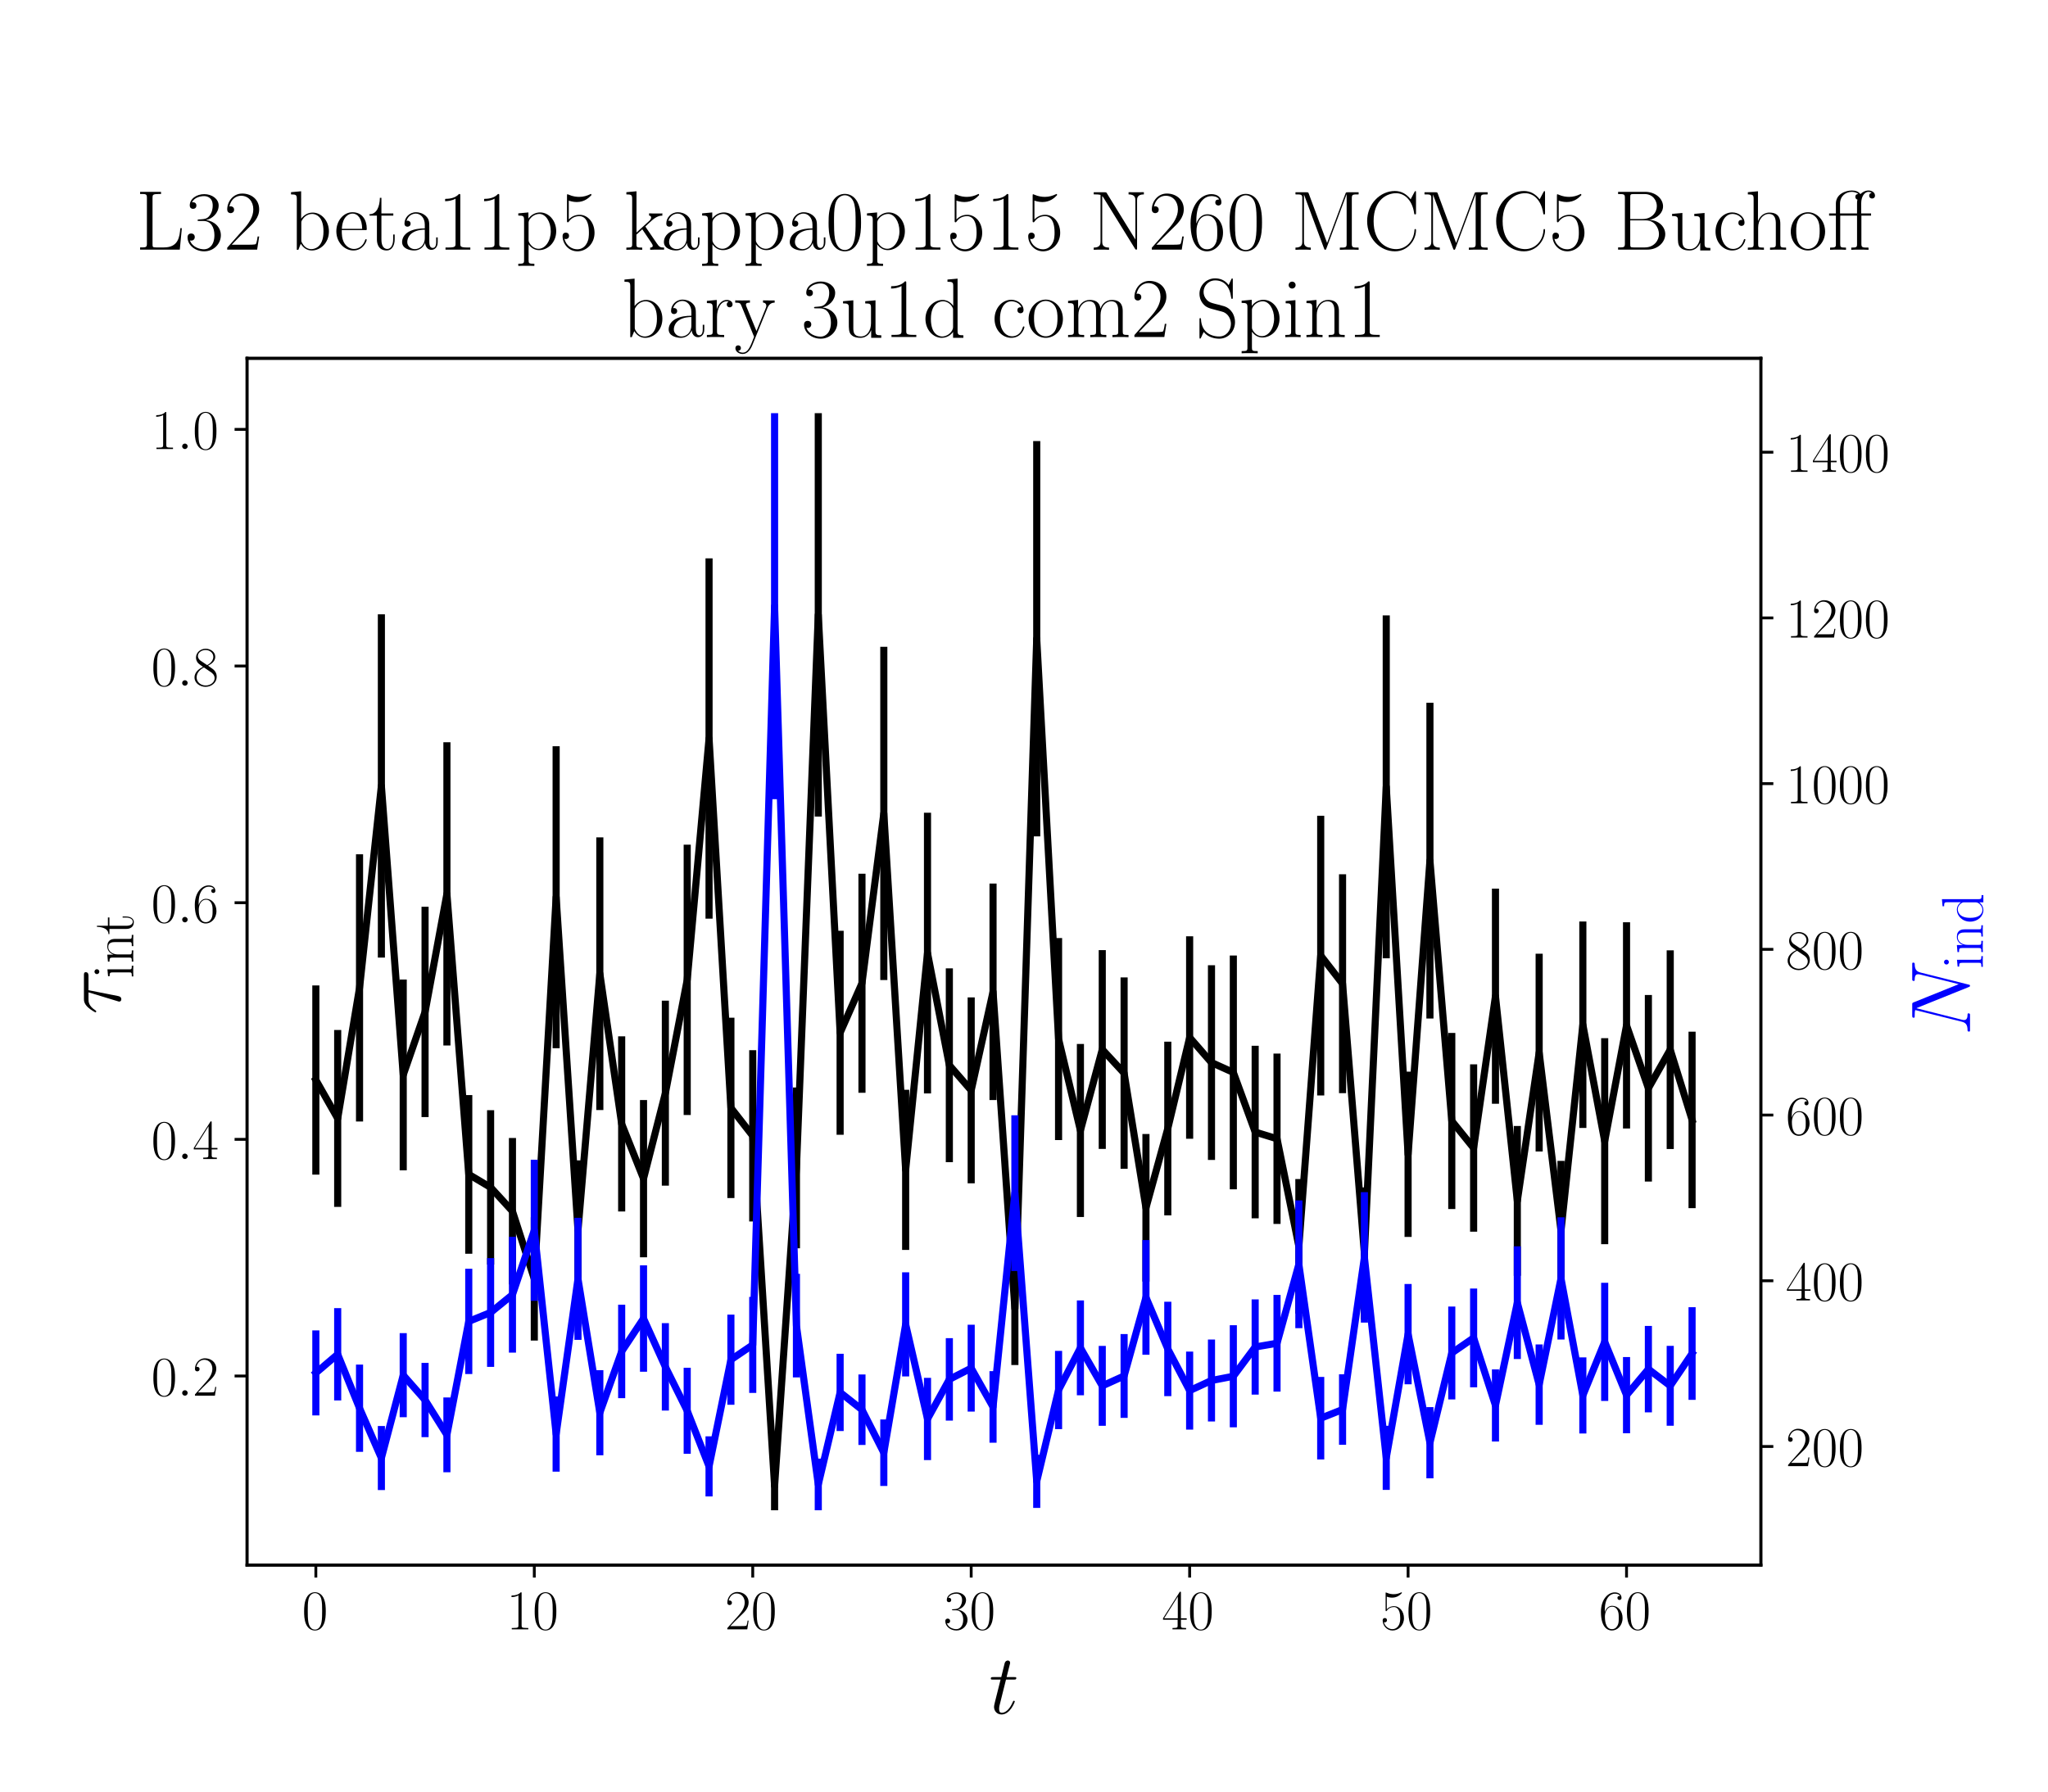 <?xml version="1.0" encoding="utf-8" standalone="no"?>
<!DOCTYPE svg PUBLIC "-//W3C//DTD SVG 1.1//EN"
  "http://www.w3.org/Graphics/SVG/1.1/DTD/svg11.dtd">
<!-- Created with matplotlib (https://matplotlib.org/) -->
<svg height="504pt" version="1.1" viewBox="0 0 576 504" width="576pt" xmlns="http://www.w3.org/2000/svg" xmlns:xlink="http://www.w3.org/1999/xlink">
 <defs>
  <style type="text/css">*{stroke-linecap:butt;stroke-linejoin:round;}</style>
 </defs>
 <g id="figure_1">
  <g id="patch_1">
   <path d="M 0 504 
L 576 504 
L 576 0 
L 0 0 
z
" style="fill:#ffffff;"/>
  </g>
  <g id="axes_1">
   <g id="patch_2">
    <path d="M 69.479 440.296 
L 495.249 440.296 
L 495.249 100.8 
L 69.479 100.8 
z
" style="fill:#ffffff;"/>
   </g>
   <g id="matplotlib.axis_1">
    <g id="xtick_1">
     <g id="line2d_1">
      <defs>
       <path d="M 0 0 
L 0 3.5 
" id="m9fb06b63a6" style="stroke:#000000;stroke-width:0.8;"/>
      </defs>
      <g>
       <use style="stroke:#000000;stroke-width:0.8;" x="88.832" xlink:href="#m9fb06b63a6" y="440.296"/>
      </g>
     </g>
     <g id="text_1">
      <!-- $\mathdefault{0}$ -->
      <g transform="translate(84.93 458.365)scale(0.16 -0.16)">
       <defs>
        <path d="M 42 31.641 
C 42 37.75 41.906 48.125 37.703 56.109 
C 34 63.109 28.094 65.594 22.906 65.594 
C 18.094 65.594 12 63.406 8.203 56.203 
C 4.203 48.719 3.797 39.438 3.797 31.641 
C 3.797 25.953 3.906 17.281 7 9.672 
C 11.297 -0.609 19 -2 22.906 -2 
C 27.5 -2 34.5 -0.109 38.594 9.375 
C 41.594 16.281 42 24.359 42 31.641 
z
M 22.906 -0.406 
C 16.5 -0.406 12.703 5.078 11.297 12.688 
C 10.203 18.562 10.203 27.156 10.203 32.75 
C 10.203 40.438 10.203 46.828 11.5 52.922 
C 13.406 61.391 19 64 22.906 64 
C 27 64 32.297 61.297 34.203 53.125 
C 35.5 47.438 35.594 40.734 35.594 32.75 
C 35.594 26.25 35.594 18.266 34.406 12.375 
C 32.297 1.484 26.406 -0.406 22.906 -0.406 
z
" id="CMR17-48"/>
       </defs>
       <use transform="scale(0.996)" xlink:href="#CMR17-48"/>
      </g>
     </g>
    </g>
    <g id="xtick_2">
     <g id="line2d_2">
      <g>
       <use style="stroke:#000000;stroke-width:0.8;" x="150.271" xlink:href="#m9fb06b63a6" y="440.296"/>
      </g>
     </g>
     <g id="text_2">
      <!-- $\mathdefault{10}$ -->
      <g transform="translate(142.467 458.365)scale(0.16 -0.16)">
       <defs>
        <path d="M 26.594 63.406 
C 26.594 65.5 26.5 65.5 25.094 65.5 
C 21.203 61.188 15.297 59.797 9.703 59.797 
C 9.406 59.797 8.906 59.797 8.797 59.5 
C 8.703 59.297 8.703 59.094 8.703 57 
C 11.797 57 17 57.594 21 59.984 
L 21 7.203 
C 21 3.688 20.797 2.5 12.203 2.5 
L 9.203 2.5 
L 9.203 0 
C 14 0 19 0 23.797 0 
C 28.594 0 33.594 0 38.406 0 
L 38.406 2.5 
L 35.406 2.5 
C 26.797 2.5 26.594 3.594 26.594 7.156 
z
" id="CMR17-49"/>
       </defs>
       <use transform="scale(0.996)" xlink:href="#CMR17-49"/>
       <use transform="translate(45.69 0)scale(0.996)" xlink:href="#CMR17-48"/>
      </g>
     </g>
    </g>
    <g id="xtick_3">
     <g id="line2d_3">
      <g>
       <use style="stroke:#000000;stroke-width:0.8;" x="211.709" xlink:href="#m9fb06b63a6" y="440.296"/>
      </g>
     </g>
     <g id="text_3">
      <!-- $\mathdefault{20}$ -->
      <g transform="translate(203.905 458.365)scale(0.16 -0.16)">
       <defs>
        <path d="M 41.703 15.453 
L 39.906 15.453 
C 38.906 8.375 38.094 7.172 37.703 6.562 
C 37.203 5.766 30 5.766 28.594 5.766 
L 9.406 5.766 
C 13 9.672 20 16.75 28.5 24.953 
C 34.594 30.734 41.703 37.531 41.703 47.422 
C 41.703 59.219 32.297 66 21.797 66 
C 10.797 66 4.094 56.312 4.094 47.344 
C 4.094 43.438 7 42.938 8.203 42.938 
C 9.203 42.938 12.203 43.547 12.203 47.031 
C 12.203 50.109 9.594 51 8.203 51 
C 7.594 51 7 50.906 6.594 50.703 
C 8.5 59.219 14.297 63.406 20.406 63.406 
C 29.094 63.406 34.797 56.516 34.797 47.422 
C 34.797 38.734 29.703 31.25 24 24.75 
L 4.094 2.281 
L 4.094 0 
L 39.297 0 
z
" id="CMR17-50"/>
       </defs>
       <use transform="scale(0.996)" xlink:href="#CMR17-50"/>
       <use transform="translate(45.69 0)scale(0.996)" xlink:href="#CMR17-48"/>
      </g>
     </g>
    </g>
    <g id="xtick_4">
     <g id="line2d_4">
      <g>
       <use style="stroke:#000000;stroke-width:0.8;" x="273.148" xlink:href="#m9fb06b63a6" y="440.296"/>
      </g>
     </g>
     <g id="text_4">
      <!-- $\mathdefault{30}$ -->
      <g transform="translate(265.344 458.365)scale(0.16 -0.16)">
       <defs>
        <path d="M 22.094 33.703 
C 31 33.703 34.906 25.969 34.906 17.031 
C 34.906 5 28.5 0.391 22.703 0.391 
C 17.406 0.391 8.797 3.031 6.094 10.828 
C 6.594 10.625 7.094 10.625 7.594 10.625 
C 10 10.625 11.797 12.219 11.797 14.812 
C 11.797 17.703 9.594 19 7.594 19 
C 5.906 19 3.297 18.203 3.297 14.469 
C 3.297 5.234 12.297 -2 22.906 -2 
C 34 -2 42.5 6.719 42.5 16.953 
C 42.5 26.672 34.5 33.703 25 34.797 
C 32.594 36.375 39.906 43.062 39.906 52.016 
C 39.906 59.688 32 65.297 23 65.297 
C 13.906 65.297 5.906 59.828 5.906 52.016 
C 5.906 48.594 8.5 48 9.797 48 
C 11.906 48 13.703 49.297 13.703 51.891 
C 13.703 54.469 11.906 55.766 9.797 55.766 
C 9.406 55.766 8.906 55.766 8.5 55.578 
C 11.406 61.859 19.297 63 22.797 63 
C 26.297 63 32.906 61.328 32.906 51.875 
C 32.906 49.109 32.5 44.188 29.094 39.844 
C 26.094 36 22.703 36 19.406 35.688 
C 18.906 35.688 16.594 35.453 16.203 35.453 
C 15.5 35.359 15.094 35.266 15.094 34.5 
C 15.094 33.797 15.203 33.703 17.203 33.703 
z
" id="CMR17-51"/>
       </defs>
       <use transform="scale(0.996)" xlink:href="#CMR17-51"/>
       <use transform="translate(45.69 0)scale(0.996)" xlink:href="#CMR17-48"/>
      </g>
     </g>
    </g>
    <g id="xtick_5">
     <g id="line2d_5">
      <g>
       <use style="stroke:#000000;stroke-width:0.8;" x="334.587" xlink:href="#m9fb06b63a6" y="440.296"/>
      </g>
     </g>
     <g id="text_5">
      <!-- $\mathdefault{40}$ -->
      <g transform="translate(326.783 458.365)scale(0.16 -0.16)">
       <defs>
        <path d="M 33.594 64.406 
C 33.594 66.5 33.5 66.5 31.703 66.5 
L 2 19.594 
L 2 17 
L 27.797 17 
L 27.797 7.141 
C 27.797 3.5 27.594 2.5 20.594 2.5 
L 18.703 2.5 
L 18.703 0 
C 21.906 0 27.297 0 30.703 0 
C 34.094 0 39.5 0 42.703 0 
L 42.703 2.5 
L 40.797 2.5 
C 33.797 2.5 33.594 3.5 33.594 7.141 
L 33.594 17 
L 43.797 17 
L 43.797 19.594 
L 33.594 19.594 
z
M 28.094 57.859 
L 28.094 19.594 
L 4 19.594 
z
" id="CMR17-52"/>
       </defs>
       <use transform="scale(0.996)" xlink:href="#CMR17-52"/>
       <use transform="translate(45.69 0)scale(0.996)" xlink:href="#CMR17-48"/>
      </g>
     </g>
    </g>
    <g id="xtick_6">
     <g id="line2d_6">
      <g>
       <use style="stroke:#000000;stroke-width:0.8;" x="396.025" xlink:href="#m9fb06b63a6" y="440.296"/>
      </g>
     </g>
     <g id="text_6">
      <!-- $\mathdefault{50}$ -->
      <g transform="translate(388.221 458.365)scale(0.16 -0.16)">
       <defs>
        <path d="M 11.406 57.688 
C 12.406 57.281 16.5 56 20.703 56 
C 30 56 35.094 61.109 38 64.062 
C 38 64.953 38 65.5 37.406 65.5 
C 37.297 65.5 37.094 65.5 36.297 65.047 
C 32.797 63.406 28.703 62.078 23.703 62.078 
C 20.703 62.078 16.203 62.484 11.297 64.672 
C 10.203 65.172 10 65.172 9.906 65.172 
C 9.406 65.172 9.297 65.062 9.297 63.078 
L 9.297 34.422 
C 9.297 32.641 9.297 32.141 10.297 32.141 
C 10.797 32.141 11 32.344 11.5 33.031 
C 14.703 37.516 19.094 39.406 24.094 39.406 
C 27.594 39.406 35.094 37.219 35.094 20.141 
C 35.094 16.953 35.094 11.172 32.094 6.578 
C 29.594 2.484 25.703 0.391 21.406 0.391 
C 14.797 0.391 8.094 5 6.297 12.719 
C 6.703 12.609 7.5 12.422 7.906 12.422 
C 9.203 12.422 11.703 13.125 11.703 16.219 
C 11.703 18.906 9.797 20 7.906 20 
C 5.594 20 4.094 18.594 4.094 15.797 
C 4.094 7.094 11 -2 21.594 -2 
C 31.906 -2 41.703 6.875 41.703 19.75 
C 41.703 31.719 33.906 41 24.203 41 
C 19.094 41 14.797 39.109 11.406 35.531 
z
" id="CMR17-53"/>
       </defs>
       <use transform="scale(0.996)" xlink:href="#CMR17-53"/>
       <use transform="translate(45.69 0)scale(0.996)" xlink:href="#CMR17-48"/>
      </g>
     </g>
    </g>
    <g id="xtick_7">
     <g id="line2d_7">
      <g>
       <use style="stroke:#000000;stroke-width:0.8;" x="457.464" xlink:href="#m9fb06b63a6" y="440.296"/>
      </g>
     </g>
     <g id="text_7">
      <!-- $\mathdefault{60}$ -->
      <g transform="translate(449.66 458.365)scale(0.16 -0.16)">
       <defs>
        <path d="M 10.594 34 
C 10.594 57.656 21.797 63 28.297 63 
C 30.406 63 35.5 62.641 37.5 59 
C 35.906 59 32.906 59 32.906 55.516 
C 32.906 52.828 35.094 51.922 36.5 51.922 
C 37.406 51.922 40.094 52.312 40.094 55.625 
C 40.094 61.781 35.094 65.297 28.203 65.297 
C 16.297 65.297 3.797 52.969 3.797 31 
C 3.797 3.953 15.094 -2 23.094 -2 
C 32.797 -2 42 6.672 42 20.047 
C 42 32.516 33.906 41.594 23.703 41.594 
C 17.594 41.594 13.094 37.609 10.594 30.625 
z
M 23.094 0.391 
C 10.797 0.391 10.797 18.75 10.797 22.438 
C 10.797 29.625 14.203 40 23.5 40 
C 25.203 40 30.094 40 33.406 33.125 
C 35.203 29.219 35.203 25.141 35.203 20.141 
C 35.203 14.75 35.203 10.781 33.094 6.781 
C 30.906 2.672 27.703 0.391 23.094 0.391 
z
" id="CMR17-54"/>
       </defs>
       <use transform="scale(0.996)" xlink:href="#CMR17-54"/>
       <use transform="translate(45.69 0)scale(0.996)" xlink:href="#CMR17-48"/>
      </g>
     </g>
    </g>
    <g id="text_8">
     <!-- $t$ -->
     <g transform="translate(278.137 482.069)scale(0.24 -0.24)">
      <defs>
       <path d="M 20.094 40.094 
L 29.297 40.094 
C 31.203 40.094 32.203 40.094 32.203 41.891 
C 32.203 43 31.594 43 29.594 43 
L 20.797 43 
L 24.5 57.688 
C 24.906 59.078 24.906 59.281 24.906 60 
C 24.906 61.609 23.594 62.5 22.297 62.5 
C 21.5 62.5 19.203 62.203 18.406 58.984 
L 14.5 43 
L 5.094 43 
C 3.094 43 2.203 43 2.203 41.094 
C 2.203 40.094 2.906 40.094 4.797 40.094 
L 13.703 40.094 
L 7.094 13.766 
C 6.297 10.281 6 9.281 6 7.984 
C 6 3.297 9.297 -1 14.906 -1 
C 25 -1 30.406 13.562 30.406 14.25 
C 30.406 14.859 30 15.156 29.406 15.156 
C 29.203 15.156 28.797 15.156 28.594 14.75 
C 28.5 14.656 28.406 14.547 27.703 12.953 
C 25.594 7.984 21 1 15.203 1 
C 12.203 1 12 3.5 12 5.688 
C 12 5.781 12 7.688 12.297 8.875 
z
" id="CMMI12-116"/>
      </defs>
      <use transform="scale(0.996)" xlink:href="#CMMI12-116"/>
     </g>
    </g>
   </g>
   <g id="matplotlib.axis_2">
    <g id="ytick_1">
     <g id="line2d_8">
      <defs>
       <path d="M 0 0 
L -3.5 0 
" id="md49a4058b2" style="stroke:#000000;stroke-width:0.8;"/>
      </defs>
      <g>
       <use style="stroke:#000000;stroke-width:0.8;" x="69.479" xlink:href="#md49a4058b2" y="387.092"/>
      </g>
     </g>
     <g id="text_9">
      <!-- $\mathdefault{0.2}$ -->
      <g transform="translate(42.535 392.627)scale(0.16 -0.16)">
       <defs>
        <path d="M 18.406 4.797 
C 18.406 7.688 16 9.672 13.594 9.672 
C 10.703 9.672 8.703 7.281 8.703 4.891 
C 8.703 2 11.094 0 13.5 0 
C 16.406 0 18.406 2.391 18.406 4.797 
z
" id="CMMI12-58"/>
       </defs>
       <use transform="scale(0.996)" xlink:href="#CMR17-48"/>
       <use transform="translate(45.69 0)scale(0.996)" xlink:href="#CMMI12-58"/>
       <use transform="translate(72.788 0)scale(0.996)" xlink:href="#CMR17-50"/>
      </g>
     </g>
    </g>
    <g id="ytick_2">
     <g id="line2d_9">
      <g>
       <use style="stroke:#000000;stroke-width:0.8;" x="69.479" xlink:href="#md49a4058b2" y="320.516"/>
      </g>
     </g>
     <g id="text_10">
      <!-- $\mathdefault{0.4}$ -->
      <g transform="translate(42.535 326.051)scale(0.16 -0.16)">
       <use transform="scale(0.996)" xlink:href="#CMR17-48"/>
       <use transform="translate(45.69 0)scale(0.996)" xlink:href="#CMMI12-58"/>
       <use transform="translate(72.788 0)scale(0.996)" xlink:href="#CMR17-52"/>
      </g>
     </g>
    </g>
    <g id="ytick_3">
     <g id="line2d_10">
      <g>
       <use style="stroke:#000000;stroke-width:0.8;" x="69.479" xlink:href="#md49a4058b2" y="253.94"/>
      </g>
     </g>
     <g id="text_11">
      <!-- $\mathdefault{0.6}$ -->
      <g transform="translate(42.535 259.475)scale(0.16 -0.16)">
       <use transform="scale(0.996)" xlink:href="#CMR17-48"/>
       <use transform="translate(45.69 0)scale(0.996)" xlink:href="#CMMI12-58"/>
       <use transform="translate(72.788 0)scale(0.996)" xlink:href="#CMR17-54"/>
      </g>
     </g>
    </g>
    <g id="ytick_4">
     <g id="line2d_11">
      <g>
       <use style="stroke:#000000;stroke-width:0.8;" x="69.479" xlink:href="#md49a4058b2" y="187.364"/>
      </g>
     </g>
     <g id="text_12">
      <!-- $\mathdefault{0.8}$ -->
      <g transform="translate(42.535 192.899)scale(0.16 -0.16)">
       <defs>
        <path d="M 27.203 35.375 
C 33.5 38.547 39.906 43.328 39.906 50.984 
C 39.906 60.016 31.094 65.297 23 65.297 
C 13.906 65.297 5.906 58.734 5.906 49.688 
C 5.906 47.203 6.5 42.922 10.406 39.141 
C 11.406 38.156 15.594 35.172 18.297 33.281 
C 13.797 30.984 3.297 25.531 3.297 14.594 
C 3.297 4.359 13.094 -2 22.797 -2 
C 33.5 -2 42.5 5.656 42.5 15.781 
C 42.5 24.844 36.406 29.016 32.406 31.703 
z
M 14.094 44.094 
C 13.297 44.594 9.297 47.672 9.297 52.359 
C 9.297 58.422 15.594 63 22.797 63 
C 30.703 63 36.5 57.438 36.5 50.969 
C 36.5 41.703 26.094 36.422 25.594 36.422 
C 25.5 36.422 25.406 36.422 24.594 37.031 
z
M 32.5 23.734 
C 34 22.641 38.797 19.375 38.797 13.297 
C 38.797 5.953 31.406 0.391 23 0.391 
C 13.906 0.391 7 6.844 7 14.688 
C 7 22.547 13.094 29.094 20 32.188 
z
" id="CMR17-56"/>
       </defs>
       <use transform="scale(0.996)" xlink:href="#CMR17-48"/>
       <use transform="translate(45.69 0)scale(0.996)" xlink:href="#CMMI12-58"/>
       <use transform="translate(72.788 0)scale(0.996)" xlink:href="#CMR17-56"/>
      </g>
     </g>
    </g>
    <g id="ytick_5">
     <g id="line2d_12">
      <g>
       <use style="stroke:#000000;stroke-width:0.8;" x="69.479" xlink:href="#md49a4058b2" y="120.788"/>
      </g>
     </g>
     <g id="text_13">
      <!-- $\mathdefault{1.0}$ -->
      <g transform="translate(42.535 126.323)scale(0.16 -0.16)">
       <use transform="scale(0.996)" xlink:href="#CMR17-49"/>
       <use transform="translate(45.69 0)scale(0.996)" xlink:href="#CMMI12-58"/>
       <use transform="translate(72.788 0)scale(0.996)" xlink:href="#CMR17-48"/>
      </g>
     </g>
    </g>
    <g id="text_14">
     <!-- $\tau_{\rm int}$ -->
     <g transform="translate(33.884 285.419)rotate(-90)scale(0.24 -0.24)">
      <defs>
       <path d="M 28.703 37.625 
L 45.297 37.625 
C 46.594 37.625 49.906 37.625 49.906 40.812 
C 49.906 43 48 43 46.203 43 
L 18.703 43 
C 16.406 43 13 43 8.406 38.125 
C 5.797 35.234 2.594 29.953 2.594 29.359 
C 2.594 28.766 3.094 28.562 3.703 28.562 
C 4.406 28.562 4.5 28.859 5 29.453 
C 10.203 37.625 15.406 37.625 17.906 37.625 
L 26.203 37.625 
L 15.797 3.484 
C 15.297 1.984 15.297 1.781 15.297 1.484 
C 15.297 0.391 16 -1 18 -1 
C 21.094 -1 21.594 1.688 21.906 3.172 
z
" id="CMMI12-28"/>
       <path d="M 15.5 61.078 
C 15.5 63.266 13.703 65.156 11.406 65.156 
C 9.203 65.156 7.297 63.375 7.297 61.078 
C 7.297 58.891 9.094 57 11.406 57 
C 13.594 57 15.5 58.797 15.5 61.078 
z
M 3.797 42.281 
L 3.797 39.703 
C 9.406 39.703 10.203 39.094 10.203 34.328 
L 10.203 6.672 
C 10.203 2.875 9.797 2.391 3.406 2.391 
L 3.406 -0.203 
C 5.797 0 10.094 0 12.594 0 
C 15 0 19.094 0 21.406 -0.203 
L 21.406 2.391 
C 15.5 2.391 15.297 2.984 15.297 6.562 
L 15.297 43.375 
z
" id="CMR17-105"/>
       <path d="M 41.5 30.203 
C 41.5 35.297 40.5 43.594 28.703 43.594 
C 20.797 43.594 16.703 37.5 15.203 33.5 
L 15.094 33.5 
L 15.094 43.594 
L 3.297 42.5 
L 3.297 39.906 
C 9.203 39.906 10.094 39.297 10.094 34.5 
L 10.094 6.688 
C 10.094 2.875 9.703 2.391 3.297 2.391 
L 3.297 -0.203 
C 5.703 0 10.094 0 12.703 0 
C 15.297 0 19.797 0 22.203 -0.203 
L 22.203 2.391 
C 15.797 2.391 15.406 2.781 15.406 6.688 
L 15.406 25.906 
C 15.406 35.109 21 42 28 42 
C 35.406 42 36.203 35.406 36.203 30.594 
L 36.203 6.688 
C 36.203 2.875 35.797 2.391 29.406 2.391 
L 29.406 -0.203 
C 31.797 0 36.203 0 38.797 0 
C 41.406 0 45.906 0 48.297 -0.203 
L 48.297 2.391 
C 41.906 2.391 41.5 2.781 41.5 6.688 
z
" id="CMR17-110"/>
       <path d="M 15.094 40 
L 29.094 40 
L 29.094 42.578 
L 15.094 42.578 
L 15.094 61 
L 13.297 61 
C 13.094 50.703 9.594 41.688 1.094 41.688 
L 1.094 40 
L 9.797 40 
L 9.797 12.047 
C 9.797 10.156 9.797 -1 21.406 -1 
C 27.297 -1 30.703 4.781 30.703 12.141 
L 30.703 17.812 
L 28.906 17.812 
L 28.906 12.234 
C 28.906 5.375 26.203 0.797 22 0.797 
C 19.094 0.797 15.094 2.781 15.094 11.844 
z
" id="CMR17-116"/>
      </defs>
      <use transform="scale(0.996)" xlink:href="#CMMI12-28"/>
      <use transform="translate(42.364 -14.944)scale(0.697)" xlink:href="#CMR17-105"/>
      <use transform="translate(59.773 -14.944)scale(0.697)" xlink:href="#CMR17-110"/>
      <use transform="translate(93.578 -14.944)scale(0.697)" xlink:href="#CMR17-116"/>
     </g>
    </g>
   </g>
   <g id="LineCollection_1">
    <path clip-path="url(#pd0d942ed3c)" d="M 88.832 330.432 
L 88.832 277.211 
" style="fill:none;stroke:#000000;stroke-width:2;"/>
    <path clip-path="url(#pd0d942ed3c)" d="M 94.976 339.52 
L 94.976 289.75 
" style="fill:none;stroke:#000000;stroke-width:2;"/>
    <path clip-path="url(#pd0d942ed3c)" d="M 101.12 315.491 
L 101.12 240.326 
" style="fill:none;stroke:#000000;stroke-width:2;"/>
    <path clip-path="url(#pd0d942ed3c)" d="M 107.263 269.381 
L 107.263 172.819 
" style="fill:none;stroke:#000000;stroke-width:2;"/>
    <path clip-path="url(#pd0d942ed3c)" d="M 113.407 329.224 
L 113.407 275.551 
" style="fill:none;stroke:#000000;stroke-width:2;"/>
    <path clip-path="url(#pd0d942ed3c)" d="M 119.551 314.257 
L 119.551 255.083 
" style="fill:none;stroke:#000000;stroke-width:2;"/>
    <path clip-path="url(#pd0d942ed3c)" d="M 125.695 294.116 
L 125.695 208.804 
" style="fill:none;stroke:#000000;stroke-width:2;"/>
    <path clip-path="url(#pd0d942ed3c)" d="M 131.839 352.692 
L 131.839 308.058 
" style="fill:none;stroke:#000000;stroke-width:2;"/>
    <path clip-path="url(#pd0d942ed3c)" d="M 137.983 355.743 
L 137.983 312.322 
" style="fill:none;stroke:#000000;stroke-width:2;"/>
    <path clip-path="url(#pd0d942ed3c)" d="M 144.127 361.32 
L 144.127 320.137 
" style="fill:none;stroke:#000000;stroke-width:2;"/>
    <path clip-path="url(#pd0d942ed3c)" d="M 150.271 377.124 
L 150.271 342.438 
" style="fill:none;stroke:#000000;stroke-width:2;"/>
    <path clip-path="url(#pd0d942ed3c)" d="M 156.414 294.879 
L 156.414 209.923 
" style="fill:none;stroke:#000000;stroke-width:2;"/>
    <path clip-path="url(#pd0d942ed3c)" d="M 162.558 365.798 
L 162.558 326.433 
" style="fill:none;stroke:#000000;stroke-width:2;"/>
    <path clip-path="url(#pd0d942ed3c)" d="M 168.702 312.272 
L 168.702 235.553 
" style="fill:none;stroke:#000000;stroke-width:2;"/>
    <path clip-path="url(#pd0d942ed3c)" d="M 174.846 340.808 
L 174.846 291.533 
" style="fill:none;stroke:#000000;stroke-width:2;"/>
    <path clip-path="url(#pd0d942ed3c)" d="M 180.99 353.693 
L 180.99 309.457 
" style="fill:none;stroke:#000000;stroke-width:2;"/>
    <path clip-path="url(#pd0d942ed3c)" d="M 187.134 333.55 
L 187.134 281.505 
" style="fill:none;stroke:#000000;stroke-width:2;"/>
    <path clip-path="url(#pd0d942ed3c)" d="M 193.278 313.668 
L 193.278 237.623 
" style="fill:none;stroke:#000000;stroke-width:2;"/>
    <path clip-path="url(#pd0d942ed3c)" d="M 199.422 258.439 
L 199.422 157.068 
" style="fill:none;stroke:#000000;stroke-width:2;"/>
    <path clip-path="url(#pd0d942ed3c)" d="M 205.565 337.027 
L 205.565 286.302 
" style="fill:none;stroke:#000000;stroke-width:2;"/>
    <path clip-path="url(#pd0d942ed3c)" d="M 211.709 343.622 
L 211.709 295.435 
" style="fill:none;stroke:#000000;stroke-width:2;"/>
    <path clip-path="url(#pd0d942ed3c)" d="M 217.853 424.864 
L 217.853 411.187 
" style="fill:none;stroke:#000000;stroke-width:2;"/>
    <path clip-path="url(#pd0d942ed3c)" d="M 223.997 351.166 
L 223.997 305.93 
" style="fill:none;stroke:#000000;stroke-width:2;"/>
    <path clip-path="url(#pd0d942ed3c)" d="M 230.141 229.727 
L 230.141 116.232 
" style="fill:none;stroke:#000000;stroke-width:2;"/>
    <path clip-path="url(#pd0d942ed3c)" d="M 236.285 319.22 
L 236.285 261.847 
" style="fill:none;stroke:#000000;stroke-width:2;"/>
    <path clip-path="url(#pd0d942ed3c)" d="M 242.429 307.41 
L 242.429 245.788 
" style="fill:none;stroke:#000000;stroke-width:2;"/>
    <path clip-path="url(#pd0d942ed3c)" d="M 248.573 275.699 
L 248.573 181.96 
" style="fill:none;stroke:#000000;stroke-width:2;"/>
    <path clip-path="url(#pd0d942ed3c)" d="M 254.716 351.624 
L 254.716 306.568 
" style="fill:none;stroke:#000000;stroke-width:2;"/>
    <path clip-path="url(#pd0d942ed3c)" d="M 260.86 307.597 
L 260.86 228.638 
" style="fill:none;stroke:#000000;stroke-width:2;"/>
    <path clip-path="url(#pd0d942ed3c)" d="M 267.004 326.939 
L 267.004 272.412 
" style="fill:none;stroke:#000000;stroke-width:2;"/>
    <path clip-path="url(#pd0d942ed3c)" d="M 273.148 332.88 
L 273.148 280.581 
" style="fill:none;stroke:#000000;stroke-width:2;"/>
    <path clip-path="url(#pd0d942ed3c)" d="M 279.292 309.451 
L 279.292 248.555 
" style="fill:none;stroke:#000000;stroke-width:2;"/>
    <path clip-path="url(#pd0d942ed3c)" d="M 285.436 383.998 
L 285.436 352.209 
" style="fill:none;stroke:#000000;stroke-width:2;"/>
    <path clip-path="url(#pd0d942ed3c)" d="M 291.58 235.285 
L 291.58 124.082 
" style="fill:none;stroke:#000000;stroke-width:2;"/>
    <path clip-path="url(#pd0d942ed3c)" d="M 297.723 320.711 
L 297.723 263.883 
" style="fill:none;stroke:#000000;stroke-width:2;"/>
    <path clip-path="url(#pd0d942ed3c)" d="M 303.867 342.357 
L 303.867 293.681 
" style="fill:none;stroke:#000000;stroke-width:2;"/>
    <path clip-path="url(#pd0d942ed3c)" d="M 310.011 323.198 
L 310.011 267.284 
" style="fill:none;stroke:#000000;stroke-width:2;"/>
    <path clip-path="url(#pd0d942ed3c)" d="M 316.155 328.795 
L 316.155 274.96 
" style="fill:none;stroke:#000000;stroke-width:2;"/>
    <path clip-path="url(#pd0d942ed3c)" d="M 322.299 360.523 
L 322.299 319.019 
" style="fill:none;stroke:#000000;stroke-width:2;"/>
    <path clip-path="url(#pd0d942ed3c)" d="M 328.443 341.891 
L 328.443 293.035 
" style="fill:none;stroke:#000000;stroke-width:2;"/>
    <path clip-path="url(#pd0d942ed3c)" d="M 334.587 320.352 
L 334.587 263.392 
" style="fill:none;stroke:#000000;stroke-width:2;"/>
    <path clip-path="url(#pd0d942ed3c)" d="M 340.731 326.3 
L 340.731 271.535 
" style="fill:none;stroke:#000000;stroke-width:2;"/>
    <path clip-path="url(#pd0d942ed3c)" d="M 346.874 334.57 
L 346.874 268.796 
" style="fill:none;stroke:#000000;stroke-width:2;"/>
    <path clip-path="url(#pd0d942ed3c)" d="M 353.018 342.729 
L 353.018 294.195 
" style="fill:none;stroke:#000000;stroke-width:2;"/>
    <path clip-path="url(#pd0d942ed3c)" d="M 359.162 344.305 
L 359.162 296.383 
" style="fill:none;stroke:#000000;stroke-width:2;"/>
    <path clip-path="url(#pd0d942ed3c)" d="M 365.306 369.526 
L 365.306 331.689 
" style="fill:none;stroke:#000000;stroke-width:2;"/>
    <path clip-path="url(#pd0d942ed3c)" d="M 371.45 308.173 
L 371.45 229.489 
" style="fill:none;stroke:#000000;stroke-width:2;"/>
    <path clip-path="url(#pd0d942ed3c)" d="M 377.594 307.521 
L 377.594 245.938 
" style="fill:none;stroke:#000000;stroke-width:2;"/>
    <path clip-path="url(#pd0d942ed3c)" d="M 383.738 371.191 
L 383.738 334.039 
" style="fill:none;stroke:#000000;stroke-width:2;"/>
    <path clip-path="url(#pd0d942ed3c)" d="M 389.882 269.586 
L 389.882 173.115 
" style="fill:none;stroke:#000000;stroke-width:2;"/>
    <path clip-path="url(#pd0d942ed3c)" d="M 396.025 347.961 
L 396.025 301.464 
" style="fill:none;stroke:#000000;stroke-width:2;"/>
    <path clip-path="url(#pd0d942ed3c)" d="M 402.169 286.52 
L 402.169 197.696 
" style="fill:none;stroke:#000000;stroke-width:2;"/>
    <path clip-path="url(#pd0d942ed3c)" d="M 408.313 340.117 
L 408.313 290.577 
" style="fill:none;stroke:#000000;stroke-width:2;"/>
    <path clip-path="url(#pd0d942ed3c)" d="M 414.457 346.486 
L 414.457 299.412 
" style="fill:none;stroke:#000000;stroke-width:2;"/>
    <path clip-path="url(#pd0d942ed3c)" d="M 420.601 310.503 
L 420.601 249.981 
" style="fill:none;stroke:#000000;stroke-width:2;"/>
    <path clip-path="url(#pd0d942ed3c)" d="M 426.745 358.905 
L 426.745 316.749 
" style="fill:none;stroke:#000000;stroke-width:2;"/>
    <path clip-path="url(#pd0d942ed3c)" d="M 432.889 323.934 
L 432.889 268.293 
" style="fill:none;stroke:#000000;stroke-width:2;"/>
    <path clip-path="url(#pd0d942ed3c)" d="M 439.032 365.9 
L 439.032 326.576 
" style="fill:none;stroke:#000000;stroke-width:2;"/>
    <path clip-path="url(#pd0d942ed3c)" d="M 445.176 317.304 
L 445.176 259.233 
" style="fill:none;stroke:#000000;stroke-width:2;"/>
    <path clip-path="url(#pd0d942ed3c)" d="M 451.32 350.002 
L 451.32 292.055 
" style="fill:none;stroke:#000000;stroke-width:2;"/>
    <path clip-path="url(#pd0d942ed3c)" d="M 457.464 317.461 
L 457.464 259.447 
" style="fill:none;stroke:#000000;stroke-width:2;"/>
    <path clip-path="url(#pd0d942ed3c)" d="M 463.608 332.384 
L 463.608 279.898 
" style="fill:none;stroke:#000000;stroke-width:2;"/>
    <path clip-path="url(#pd0d942ed3c)" d="M 469.752 323.24 
L 469.752 267.342 
" style="fill:none;stroke:#000000;stroke-width:2;"/>
    <path clip-path="url(#pd0d942ed3c)" d="M 475.896 339.866 
L 475.896 290.23 
" style="fill:none;stroke:#000000;stroke-width:2;"/>
   </g>
   <g id="line2d_13">
    <path clip-path="url(#pd0d942ed3c)" d="M 88.832 303.822 
L 94.976 314.635 
L 101.12 277.909 
L 107.263 221.1 
L 113.407 302.388 
L 119.551 284.67 
L 125.695 251.46 
L 131.839 330.375 
L 137.983 334.032 
L 144.127 340.728 
L 150.271 359.781 
L 156.414 252.401 
L 162.558 346.116 
L 168.702 273.912 
L 174.846 316.171 
L 180.99 331.575 
L 187.134 307.527 
L 193.278 275.645 
L 199.422 207.754 
L 205.565 311.665 
L 211.709 319.528 
L 217.853 418.025 
L 223.997 328.548 
L 230.141 172.979 
L 236.285 290.534 
L 242.429 276.599 
L 248.573 228.83 
L 254.716 329.096 
L 260.86 268.118 
L 267.004 299.675 
L 273.148 306.731 
L 279.292 279.003 
L 285.436 368.103 
L 291.58 179.683 
L 297.723 292.297 
L 303.867 318.019 
L 310.011 295.241 
L 316.155 301.878 
L 322.299 339.771 
L 328.443 317.463 
L 334.587 291.872 
L 340.731 298.917 
L 346.874 301.683 
L 353.018 318.462 
L 359.162 320.344 
L 365.306 350.608 
L 371.45 268.831 
L 377.594 276.729 
L 383.738 352.615 
L 389.882 221.35 
L 396.025 324.713 
L 402.169 242.108 
L 408.313 315.347 
L 414.457 322.949 
L 420.601 280.242 
L 426.745 337.827 
L 432.889 296.114 
L 439.032 346.238 
L 445.176 288.269 
L 451.32 321.028 
L 457.464 288.454 
L 463.608 306.141 
L 469.752 295.291 
L 475.896 315.048 
" style="fill:none;stroke:#000000;stroke-linecap:square;stroke-width:2;"/>
   </g>
   <g id="patch_3">
    <path d="M 69.479 440.296 
L 69.479 100.8 
" style="fill:none;stroke:#000000;stroke-linecap:square;stroke-linejoin:miter;stroke-width:0.8;"/>
   </g>
   <g id="patch_4">
    <path d="M 495.249 440.296 
L 495.249 100.8 
" style="fill:none;stroke:#000000;stroke-linecap:square;stroke-linejoin:miter;stroke-width:0.8;"/>
   </g>
   <g id="patch_5">
    <path d="M 69.479 440.296 
L 495.249 440.296 
" style="fill:none;stroke:#000000;stroke-linecap:square;stroke-linejoin:miter;stroke-width:0.8;"/>
   </g>
   <g id="patch_6">
    <path d="M 69.479 100.8 
L 495.249 100.8 
" style="fill:none;stroke:#000000;stroke-linecap:square;stroke-linejoin:miter;stroke-width:0.8;"/>
   </g>
  </g>
  <g id="axes_2">
   <g id="matplotlib.axis_3">
    <g id="ytick_6">
     <g id="line2d_14">
      <defs>
       <path d="M 0 0 
L 3.5 0 
" id="mf40d2e802f" style="stroke:#000000;stroke-width:0.8;"/>
      </defs>
      <g>
       <use style="stroke:#000000;stroke-width:0.8;" x="495.249" xlink:href="#mf40d2e802f" y="406.917"/>
      </g>
     </g>
     <g id="text_15">
      <!-- $\mathdefault{200}$ -->
      <g transform="translate(502.249 412.451)scale(0.16 -0.16)">
       <use transform="scale(0.996)" xlink:href="#CMR17-50"/>
       <use transform="translate(45.69 0)scale(0.996)" xlink:href="#CMR17-48"/>
       <use transform="translate(91.381 0)scale(0.996)" xlink:href="#CMR17-48"/>
      </g>
     </g>
    </g>
    <g id="ytick_7">
     <g id="line2d_15">
      <g>
       <use style="stroke:#000000;stroke-width:0.8;" x="495.249" xlink:href="#mf40d2e802f" y="360.298"/>
      </g>
     </g>
     <g id="text_16">
      <!-- $\mathdefault{400}$ -->
      <g transform="translate(502.249 365.833)scale(0.16 -0.16)">
       <use transform="scale(0.996)" xlink:href="#CMR17-52"/>
       <use transform="translate(45.69 0)scale(0.996)" xlink:href="#CMR17-48"/>
       <use transform="translate(91.381 0)scale(0.996)" xlink:href="#CMR17-48"/>
      </g>
     </g>
    </g>
    <g id="ytick_8">
     <g id="line2d_16">
      <g>
       <use style="stroke:#000000;stroke-width:0.8;" x="495.249" xlink:href="#mf40d2e802f" y="313.679"/>
      </g>
     </g>
     <g id="text_17">
      <!-- $\mathdefault{600}$ -->
      <g transform="translate(502.249 319.214)scale(0.16 -0.16)">
       <use transform="scale(0.996)" xlink:href="#CMR17-54"/>
       <use transform="translate(45.69 0)scale(0.996)" xlink:href="#CMR17-48"/>
       <use transform="translate(91.381 0)scale(0.996)" xlink:href="#CMR17-48"/>
      </g>
     </g>
    </g>
    <g id="ytick_9">
     <g id="line2d_17">
      <g>
       <use style="stroke:#000000;stroke-width:0.8;" x="495.249" xlink:href="#mf40d2e802f" y="267.06"/>
      </g>
     </g>
     <g id="text_18">
      <!-- $\mathdefault{800}$ -->
      <g transform="translate(502.249 272.595)scale(0.16 -0.16)">
       <use transform="scale(0.996)" xlink:href="#CMR17-56"/>
       <use transform="translate(45.69 0)scale(0.996)" xlink:href="#CMR17-48"/>
       <use transform="translate(91.381 0)scale(0.996)" xlink:href="#CMR17-48"/>
      </g>
     </g>
    </g>
    <g id="ytick_10">
     <g id="line2d_18">
      <g>
       <use style="stroke:#000000;stroke-width:0.8;" x="495.249" xlink:href="#mf40d2e802f" y="220.442"/>
      </g>
     </g>
     <g id="text_19">
      <!-- $\mathdefault{1000}$ -->
      <g transform="translate(502.249 225.977)scale(0.16 -0.16)">
       <use transform="scale(0.996)" xlink:href="#CMR17-49"/>
       <use transform="translate(45.69 0)scale(0.996)" xlink:href="#CMR17-48"/>
       <use transform="translate(91.381 0)scale(0.996)" xlink:href="#CMR17-48"/>
       <use transform="translate(137.071 0)scale(0.996)" xlink:href="#CMR17-48"/>
      </g>
     </g>
    </g>
    <g id="ytick_11">
     <g id="line2d_19">
      <g>
       <use style="stroke:#000000;stroke-width:0.8;" x="495.249" xlink:href="#mf40d2e802f" y="173.823"/>
      </g>
     </g>
     <g id="text_20">
      <!-- $\mathdefault{1200}$ -->
      <g transform="translate(502.249 179.358)scale(0.16 -0.16)">
       <use transform="scale(0.996)" xlink:href="#CMR17-49"/>
       <use transform="translate(45.69 0)scale(0.996)" xlink:href="#CMR17-50"/>
       <use transform="translate(91.381 0)scale(0.996)" xlink:href="#CMR17-48"/>
       <use transform="translate(137.071 0)scale(0.996)" xlink:href="#CMR17-48"/>
      </g>
     </g>
    </g>
    <g id="ytick_12">
     <g id="line2d_20">
      <g>
       <use style="stroke:#000000;stroke-width:0.8;" x="495.249" xlink:href="#mf40d2e802f" y="127.204"/>
      </g>
     </g>
     <g id="text_21">
      <!-- $\mathdefault{1400}$ -->
      <g transform="translate(502.249 132.739)scale(0.16 -0.16)">
       <use transform="scale(0.996)" xlink:href="#CMR17-49"/>
       <use transform="translate(45.69 0)scale(0.996)" xlink:href="#CMR17-52"/>
       <use transform="translate(91.381 0)scale(0.996)" xlink:href="#CMR17-48"/>
       <use transform="translate(137.071 0)scale(0.996)" xlink:href="#CMR17-48"/>
      </g>
     </g>
    </g>
    <g id="text_22">
     <!-- $N_{\rm ind}$ -->
     <g style="fill:#0000ff;" transform="translate(554.069 291.302)rotate(-90)scale(0.24 -0.24)">
      <defs>
       <path d="M 74 57.781 
C 75.094 62.094 76.703 65.094 84.297 65.094 
C 84.594 65.094 85.797 65.094 85.797 66.859 
C 85.797 68 84.906 68 84.5 68 
C 82.5 68 77.406 68 75.406 68 
L 70.594 68 
C 69.203 68 67.406 68 66 68 
C 65.406 68 64.203 68 64.203 66.094 
C 64.203 65.094 65 65.094 65.703 65.094 
C 71.703 65.094 72.094 62.797 72.094 60.984 
C 72.094 60.094 72 59.781 71.703 58.391 
L 60.406 13.281 
L 39 66.391 
C 38.297 68 38.203 68 36 68 
L 23.797 68 
C 21.797 68 20.906 68 20.906 66.094 
C 20.906 65.094 21.594 65.094 23.5 65.094 
C 24 65.094 29.906 65.094 29.906 64.297 
C 29.906 64.094 29.703 63.297 29.594 63 
L 16.297 9.922 
C 15.094 5 12.703 2.906 6.094 2.906 
C 5.594 2.906 4.594 2.906 4.594 1.047 
C 4.594 0 5.594 0 5.906 0 
C 7.906 0 13 0 15 0 
L 19.797 0 
C 21.203 0 22.906 0 24.297 0 
C 25 0 26.094 0 26.094 1.906 
C 26.094 2.812 25.094 2.906 24.703 2.906 
C 21.406 2.906 18.203 3.5 18.203 7.094 
C 18.203 7.891 18.406 8.781 18.594 9.578 
L 32.094 63 
C 32.703 62 32.703 61.812 33.094 60.906 
L 56.906 1.797 
C 57.406 0.594 57.594 0 58.5 0 
C 59.5 0 59.594 0.297 60 2 
z
" id="CMMI12-78"/>
       <path d="M 29.203 67.594 
L 29.203 65 
C 35.094 65 36 64.406 36 59.688 
L 36 36.641 
C 35.594 37.141 31.5 43.594 23.406 43.594 
C 13.203 43.594 3.297 34.5 3.297 21.312 
C 3.297 8.203 12.594 -1 22.406 -1 
C 30.906 -1 35.297 5.266 35.797 5.938 
L 35.797 -0.984 
L 47.906 -0.984 
L 47.906 2 
C 42 2 41.094 2.594 41.094 7.391 
L 41.094 68.688 
z
M 35.797 11.797 
C 35.797 8.797 34 6.094 31.703 4.094 
C 28.297 1.094 24.906 0.594 23 0.594 
C 20.094 0.594 9.703 2.094 9.703 21.188 
C 9.703 40.812 21.297 42 23.906 42 
C 28.5 42 32.203 39.406 34.5 35.797 
C 35.797 33.703 35.797 33.406 35.797 31.609 
z
" id="CMR17-100"/>
      </defs>
      <use transform="scale(0.996)" xlink:href="#CMMI12-78"/>
      <use transform="translate(78.115 -14.944)scale(0.697)" xlink:href="#CMR17-105"/>
      <use transform="translate(95.525 -14.944)scale(0.697)" xlink:href="#CMR17-110"/>
      <use transform="translate(131.151 -14.944)scale(0.697)" xlink:href="#CMR17-100"/>
     </g>
    </g>
   </g>
   <g id="LineCollection_2">
    <path clip-path="url(#pd0d942ed3c)" d="M 88.832 398.174 
L 88.832 374.266 
" style="fill:none;stroke:#0000ff;stroke-width:2;"/>
    <path clip-path="url(#pd0d942ed3c)" d="M 94.976 393.97 
L 94.976 367.999 
" style="fill:none;stroke:#0000ff;stroke-width:2;"/>
    <path clip-path="url(#pd0d942ed3c)" d="M 101.12 408.416 
L 101.12 383.872 
" style="fill:none;stroke:#0000ff;stroke-width:2;"/>
    <path clip-path="url(#pd0d942ed3c)" d="M 107.263 419.167 
L 107.263 401.159 
" style="fill:none;stroke:#0000ff;stroke-width:2;"/>
    <path clip-path="url(#pd0d942ed3c)" d="M 113.407 398.686 
L 113.407 375.029 
" style="fill:none;stroke:#0000ff;stroke-width:2;"/>
    <path clip-path="url(#pd0d942ed3c)" d="M 119.551 404.298 
L 119.551 383.399 
" style="fill:none;stroke:#0000ff;stroke-width:2;"/>
    <path clip-path="url(#pd0d942ed3c)" d="M 125.695 414.174 
L 125.695 393.128 
" style="fill:none;stroke:#0000ff;stroke-width:2;"/>
    <path clip-path="url(#pd0d942ed3c)" d="M 131.839 386.531 
L 131.839 356.914 
" style="fill:none;stroke:#0000ff;stroke-width:2;"/>
    <path clip-path="url(#pd0d942ed3c)" d="M 137.983 384.522 
L 137.983 353.92 
" style="fill:none;stroke:#0000ff;stroke-width:2;"/>
    <path clip-path="url(#pd0d942ed3c)" d="M 144.127 380.506 
L 144.127 347.938 
" style="fill:none;stroke:#0000ff;stroke-width:2;"/>
    <path clip-path="url(#pd0d942ed3c)" d="M 150.271 365.944 
L 150.271 326.252 
" style="fill:none;stroke:#0000ff;stroke-width:2;"/>
    <path clip-path="url(#pd0d942ed3c)" d="M 156.414 413.995 
L 156.414 392.84 
" style="fill:none;stroke:#0000ff;stroke-width:2;"/>
    <path clip-path="url(#pd0d942ed3c)" d="M 162.558 376.912 
L 162.558 342.585 
" style="fill:none;stroke:#0000ff;stroke-width:2;"/>
    <path clip-path="url(#pd0d942ed3c)" d="M 168.702 409.395 
L 168.702 385.446 
" style="fill:none;stroke:#0000ff;stroke-width:2;"/>
    <path clip-path="url(#pd0d942ed3c)" d="M 174.846 393.319 
L 174.846 367.029 
" style="fill:none;stroke:#0000ff;stroke-width:2;"/>
    <path clip-path="url(#pd0d942ed3c)" d="M 180.99 385.885 
L 180.99 355.951 
" style="fill:none;stroke:#0000ff;stroke-width:2;"/>
    <path clip-path="url(#pd0d942ed3c)" d="M 187.134 396.803 
L 187.134 372.222 
" style="fill:none;stroke:#0000ff;stroke-width:2;"/>
    <path clip-path="url(#pd0d942ed3c)" d="M 193.278 408.976 
L 193.278 384.772 
" style="fill:none;stroke:#0000ff;stroke-width:2;"/>
    <path clip-path="url(#pd0d942ed3c)" d="M 199.422 420.971 
L 199.422 404.063 
" style="fill:none;stroke:#0000ff;stroke-width:2;"/>
    <path clip-path="url(#pd0d942ed3c)" d="M 205.565 395.189 
L 205.565 369.815 
" style="fill:none;stroke:#0000ff;stroke-width:2;"/>
    <path clip-path="url(#pd0d942ed3c)" d="M 211.709 391.844 
L 211.709 364.831 
" style="fill:none;stroke:#0000ff;stroke-width:2;"/>
    <path clip-path="url(#pd0d942ed3c)" d="M 217.853 224.832 
L 217.853 116.232 
" style="fill:none;stroke:#0000ff;stroke-width:2;"/>
    <path clip-path="url(#pd0d942ed3c)" d="M 223.997 387.49 
L 223.997 358.343 
" style="fill:none;stroke:#0000ff;stroke-width:2;"/>
    <path clip-path="url(#pd0d942ed3c)" d="M 230.141 424.864 
L 230.141 410.333 
" style="fill:none;stroke:#0000ff;stroke-width:2;"/>
    <path clip-path="url(#pd0d942ed3c)" d="M 236.285 402.576 
L 236.285 380.83 
" style="fill:none;stroke:#0000ff;stroke-width:2;"/>
    <path clip-path="url(#pd0d942ed3c)" d="M 242.429 406.481 
L 242.429 386.656 
" style="fill:none;stroke:#0000ff;stroke-width:2;"/>
    <path clip-path="url(#pd0d942ed3c)" d="M 248.573 418.024 
L 248.573 399.32 
" style="fill:none;stroke:#0000ff;stroke-width:2;"/>
    <path clip-path="url(#pd0d942ed3c)" d="M 254.716 387.206 
L 254.716 357.919 
" style="fill:none;stroke:#0000ff;stroke-width:2;"/>
    <path clip-path="url(#pd0d942ed3c)" d="M 260.86 410.739 
L 260.86 387.606 
" style="fill:none;stroke:#0000ff;stroke-width:2;"/>
    <path clip-path="url(#pd0d942ed3c)" d="M 267.004 399.629 
L 267.004 376.436 
" style="fill:none;stroke:#0000ff;stroke-width:2;"/>
    <path clip-path="url(#pd0d942ed3c)" d="M 273.148 397.104 
L 273.148 372.67 
" style="fill:none;stroke:#0000ff;stroke-width:2;"/>
    <path clip-path="url(#pd0d942ed3c)" d="M 279.292 405.852 
L 279.292 385.718 
" style="fill:none;stroke:#0000ff;stroke-width:2;"/>
    <path clip-path="url(#pd0d942ed3c)" d="M 285.436 357.547 
L 285.436 313.749 
" style="fill:none;stroke:#0000ff;stroke-width:2;"/>
    <path clip-path="url(#pd0d942ed3c)" d="M 291.58 424.191 
L 291.58 409.248 
" style="fill:none;stroke:#0000ff;stroke-width:2;"/>
    <path clip-path="url(#pd0d942ed3c)" d="M 297.723 402.034 
L 297.723 380.021 
" style="fill:none;stroke:#0000ff;stroke-width:2;"/>
    <path clip-path="url(#pd0d942ed3c)" d="M 303.867 392.516 
L 303.867 365.832 
" style="fill:none;stroke:#0000ff;stroke-width:2;"/>
    <path clip-path="url(#pd0d942ed3c)" d="M 310.011 401.101 
L 310.011 378.63 
" style="fill:none;stroke:#0000ff;stroke-width:2;"/>
    <path clip-path="url(#pd0d942ed3c)" d="M 316.155 398.866 
L 316.155 375.298 
" style="fill:none;stroke:#0000ff;stroke-width:2;"/>
    <path clip-path="url(#pd0d942ed3c)" d="M 322.299 381.109 
L 322.299 348.837 
" style="fill:none;stroke:#0000ff;stroke-width:2;"/>
    <path clip-path="url(#pd0d942ed3c)" d="M 328.443 392.76 
L 328.443 366.196 
" style="fill:none;stroke:#0000ff;stroke-width:2;"/>
    <path clip-path="url(#pd0d942ed3c)" d="M 334.587 402.165 
L 334.587 380.218 
" style="fill:none;stroke:#0000ff;stroke-width:2;"/>
    <path clip-path="url(#pd0d942ed3c)" d="M 340.731 399.887 
L 340.731 376.819 
" style="fill:none;stroke:#0000ff;stroke-width:2;"/>
    <path clip-path="url(#pd0d942ed3c)" d="M 346.874 401.528 
L 346.874 372.806 
" style="fill:none;stroke:#0000ff;stroke-width:2;"/>
    <path clip-path="url(#pd0d942ed3c)" d="M 353.018 392.321 
L 353.018 365.541 
" style="fill:none;stroke:#0000ff;stroke-width:2;"/>
    <path clip-path="url(#pd0d942ed3c)" d="M 359.162 391.475 
L 359.162 364.28 
" style="fill:none;stroke:#0000ff;stroke-width:2;"/>
    <path clip-path="url(#pd0d942ed3c)" d="M 365.306 373.628 
L 365.306 337.694 
" style="fill:none;stroke:#0000ff;stroke-width:2;"/>
    <path clip-path="url(#pd0d942ed3c)" d="M 371.45 410.579 
L 371.45 387.348 
" style="fill:none;stroke:#0000ff;stroke-width:2;"/>
    <path clip-path="url(#pd0d942ed3c)" d="M 377.594 406.448 
L 377.594 386.606 
" style="fill:none;stroke:#0000ff;stroke-width:2;"/>
    <path clip-path="url(#pd0d942ed3c)" d="M 383.738 372.066 
L 383.738 335.368 
" style="fill:none;stroke:#0000ff;stroke-width:2;"/>
    <path clip-path="url(#pd0d942ed3c)" d="M 389.882 419.131 
L 389.882 401.101 
" style="fill:none;stroke:#0000ff;stroke-width:2;"/>
    <path clip-path="url(#pd0d942ed3c)" d="M 396.025 389.416 
L 396.025 361.213 
" style="fill:none;stroke:#0000ff;stroke-width:2;"/>
    <path clip-path="url(#pd0d942ed3c)" d="M 402.169 415.865 
L 402.169 395.847 
" style="fill:none;stroke:#0000ff;stroke-width:2;"/>
    <path clip-path="url(#pd0d942ed3c)" d="M 408.313 393.67 
L 408.313 367.552 
" style="fill:none;stroke:#0000ff;stroke-width:2;"/>
    <path clip-path="url(#pd0d942ed3c)" d="M 414.457 390.264 
L 414.457 362.476 
" style="fill:none;stroke:#0000ff;stroke-width:2;"/>
    <path clip-path="url(#pd0d942ed3c)" d="M 420.601 405.521 
L 420.601 385.224 
" style="fill:none;stroke:#0000ff;stroke-width:2;"/>
    <path clip-path="url(#pd0d942ed3c)" d="M 426.745 382.303 
L 426.745 350.615 
" style="fill:none;stroke:#0000ff;stroke-width:2;"/>
    <path clip-path="url(#pd0d942ed3c)" d="M 432.889 400.818 
L 432.889 378.208 
" style="fill:none;stroke:#0000ff;stroke-width:2;"/>
    <path clip-path="url(#pd0d942ed3c)" d="M 439.032 376.826 
L 439.032 342.458 
" style="fill:none;stroke:#0000ff;stroke-width:2;"/>
    <path clip-path="url(#pd0d942ed3c)" d="M 445.176 403.256 
L 445.176 381.844 
" style="fill:none;stroke:#0000ff;stroke-width:2;"/>
    <path clip-path="url(#pd0d942ed3c)" d="M 451.32 394.099 
L 451.32 360.875 
" style="fill:none;stroke:#0000ff;stroke-width:2;"/>
    <path clip-path="url(#pd0d942ed3c)" d="M 457.464 403.201 
L 457.464 381.762 
" style="fill:none;stroke:#0000ff;stroke-width:2;"/>
    <path clip-path="url(#pd0d942ed3c)" d="M 463.608 397.324 
L 463.608 372.999 
" style="fill:none;stroke:#0000ff;stroke-width:2;"/>
    <path clip-path="url(#pd0d942ed3c)" d="M 469.752 401.085 
L 469.752 378.606 
" style="fill:none;stroke:#0000ff;stroke-width:2;"/>
    <path clip-path="url(#pd0d942ed3c)" d="M 475.896 393.796 
L 475.896 367.74 
" style="fill:none;stroke:#0000ff;stroke-width:2;"/>
   </g>
   <g id="line2d_21">
    <path clip-path="url(#pd0d942ed3c)" d="M 88.832 386.22 
L 94.976 380.985 
L 101.12 396.144 
L 107.263 410.163 
L 113.407 386.858 
L 119.551 393.848 
L 125.695 403.651 
L 131.839 371.722 
L 137.983 369.221 
L 144.127 364.222 
L 150.271 346.098 
L 156.414 403.418 
L 162.558 359.748 
L 168.702 397.42 
L 174.846 380.174 
L 180.99 370.918 
L 187.134 384.513 
L 193.278 396.874 
L 199.422 412.517 
L 205.565 382.502 
L 211.709 378.338 
L 217.853 170.532 
L 223.997 372.917 
L 230.141 417.599 
L 236.285 391.703 
L 242.429 396.569 
L 248.573 408.672 
L 254.716 372.562 
L 260.86 399.173 
L 267.004 388.032 
L 273.148 384.887 
L 279.292 395.785 
L 285.436 335.648 
L 291.58 416.719 
L 297.723 391.027 
L 303.867 379.174 
L 310.011 389.866 
L 316.155 387.082 
L 322.299 364.973 
L 328.443 379.478 
L 334.587 391.191 
L 340.731 388.353 
L 346.874 387.167 
L 353.018 378.931 
L 359.162 377.878 
L 365.306 355.661 
L 371.45 398.963 
L 377.594 396.527 
L 383.738 353.717 
L 389.882 410.116 
L 396.025 375.315 
L 402.169 405.856 
L 408.313 380.611 
L 414.457 376.37 
L 420.601 395.372 
L 426.745 366.459 
L 432.889 389.513 
L 439.032 359.642 
L 445.176 392.55 
L 451.32 377.487 
L 457.464 392.481 
L 463.608 385.162 
L 469.752 389.846 
L 475.896 380.768 
" style="fill:none;stroke:#0000ff;stroke-linecap:square;stroke-width:2;"/>
   </g>
   <g id="patch_7">
    <path d="M 69.479 440.296 
L 69.479 100.8 
" style="fill:none;stroke:#000000;stroke-linecap:square;stroke-linejoin:miter;stroke-width:0.8;"/>
   </g>
   <g id="patch_8">
    <path d="M 495.249 440.296 
L 495.249 100.8 
" style="fill:none;stroke:#000000;stroke-linecap:square;stroke-linejoin:miter;stroke-width:0.8;"/>
   </g>
   <g id="patch_9">
    <path d="M 69.479 440.296 
L 495.249 440.296 
" style="fill:none;stroke:#000000;stroke-linecap:square;stroke-linejoin:miter;stroke-width:0.8;"/>
   </g>
   <g id="patch_10">
    <path d="M 69.479 100.8 
L 495.249 100.8 
" style="fill:none;stroke:#000000;stroke-linecap:square;stroke-linejoin:miter;stroke-width:0.8;"/>
   </g>
   <g id="text_23">
    <!-- L32 beta11p5 kappa0p1515 N260 MCMC5 Buchoff -->
    <g transform="translate(38.188 70.224)scale(0.24 -0.24)">
     <defs>
      <path d="M 54.203 25.234 
L 52.406 25.234 
C 51.594 15.359 50.297 2.594 33.203 2.594 
L 23.906 2.594 
C 19.906 2.594 19.703 3.078 19.703 6.469 
L 19.703 60.906 
C 19.703 64.516 19.906 65.5 27.5 65.5 
L 29.703 65.5 
L 29.703 68 
C 25.594 68 20.797 68 16.703 68 
C 13.594 68 8 68 5.094 68 
L 5.094 65.5 
C 12 65.5 13.094 65.5 13.094 61.016 
L 13.094 7.062 
C 13.094 2.594 12 2.594 5.094 2.594 
L 5.094 0 
L 51.797 0 
z
" id="CMR17-76"/>
      <path d="M 15 68.688 
L 3.094 67.594 
L 3.094 65 
C 9 65 9.906 64.406 9.906 59.641 
L 9.906 -0.203 
L 11.703 -0.203 
L 14.594 6.891 
C 17.5 2.203 21.797 -1 27.594 -1 
C 37.594 -1 47.703 7.812 47.703 21.406 
C 47.703 34.188 38.703 43.594 28.594 43.594 
C 22.406 43.594 18 40.297 15 36.406 
z
M 15.203 31.312 
C 15.203 33.094 15.203 33.406 16.594 35.5 
C 20.5 41.516 26.094 42 28 42 
C 31 42 41.297 40.391 41.297 21.5 
C 41.297 1.688 29.5 0.594 27.094 0.594 
C 24 0.594 19.5 1.781 16.297 7.594 
C 15.203 9.5 15.203 9.703 15.203 11.484 
z
" id="CMR17-98"/>
      <path d="M 38.094 23 
C 38.5 23.406 38.5 23.609 38.5 24.625 
C 38.5 34.969 33.094 44 21.703 44 
C 11.094 44 2.703 33.891 2.703 21.609 
C 2.703 8.609 12.203 -1 22.797 -1 
C 34 -1 38.406 9.484 38.406 11.562 
C 38.406 12.25 37.797 12.25 37.594 12.25 
C 36.906 12.25 36.797 12.047 36.406 10.875 
C 34.203 4.141 28.703 0.797 23.5 0.797 
C 19.203 0.797 14.906 3.172 12.203 7.5 
C 9.094 12.547 9.094 18.375 9.094 23 
z
M 9.203 24.5 
C 9.906 39.141 17.594 42.406 21.594 42.406 
C 28.406 42.406 33 35.891 33.094 24.5 
z
" id="CMR17-101"/>
      <path d="M 36 25.828 
C 36 32.375 36 35.844 31.797 39.734 
C 28.094 43 23.797 44 20.406 44 
C 12.5 44 6.797 37.609 6.797 30.797 
C 6.797 27 9.797 27 10.406 27 
C 11.703 27 14 27.781 14 30.531 
C 14 33 12.094 34.078 10.406 34.078 
C 10 34.078 9.5 33.969 9.203 33.875 
C 11.297 40.5 16.703 42.406 20.203 42.406 
C 25.203 42.406 30.703 37.953 30.703 29.453 
L 30.703 25 
C 24.797 25 17.703 24.203 12.094 21.203 
C 5.797 17.703 4 12.703 4 8.906 
C 4 1.203 13 -1 18.297 -1 
C 23.797 -1 28.906 2.172 31.094 7.984 
C 31.297 3.641 34.094 -0.281 38.5 -0.281 
C 40.594 -0.281 45.906 1.094 45.906 8.859 
L 45.906 14.375 
L 44.094 14.375 
L 44.094 8.781 
C 44.094 2.781 41.406 2 40.094 2 
C 36 2 36 7.156 36 11.531 
z
M 30.703 13.594 
C 30.703 4.953 24.5 0.594 19 0.594 
C 14 0.594 10.094 4.297 10.094 8.906 
C 10.094 11.891 11.406 17.188 17.203 20.391 
C 22 23.094 27.5 23.5 30.703 23.5 
z
" id="CMR17-97"/>
      <path d="M 22 -16.609 
C 15.594 -16.609 15.203 -16.203 15.203 -12.328 
L 15.203 6.281 
C 18.094 2.094 22.297 -0.594 27.594 -0.594 
C 37.594 -0.594 47.703 8.172 47.703 21.688 
C 47.703 34.234 39 43.781 28.703 43.781 
C 22.703 43.781 17.797 40.5 15 36.531 
L 15 43.781 
L 3.094 42.688 
L 3.094 40.109 
C 9 40.109 9.906 39.5 9.906 34.734 
L 9.906 -12.328 
C 9.906 -16.109 9.5 -16.609 3.094 -16.609 
L 3.094 -19.188 
C 5.5 -19 9.906 -19 12.5 -19 
C 15.094 -19 19.594 -19 22 -19.188 
z
M 15.203 31.438 
C 15.203 32.844 15.203 34.922 19.094 38.609 
C 19.594 39.016 23 42 28 42 
C 35.297 42 41.297 32.938 41.297 21.594 
C 41.297 10.25 34.906 1 27 1 
C 23.406 1 19.5 2.688 16.5 7.375 
C 15.203 9.562 15.203 10.156 15.203 11.75 
z
" id="CMR17-112"/>
      <path d="M 26.094 26.141 
C 26 26.344 25.5 26.938 25.5 27.234 
C 25.5 27.438 32.594 33.922 33.5 34.719 
C 39.203 39.5 42.797 40 45.406 40 
L 45.406 42.703 
C 44.797 42.703 44.594 42.703 44.5 42.5 
L 39.594 42.5 
C 36.797 42.5 32.5 42.5 29.797 42.703 
L 29.797 40.094 
C 31.203 39.984 32.203 39.188 32.203 37.797 
C 32.203 35.797 30.203 33.906 30.094 33.906 
L 15 20.141 
L 15 68.688 
L 3.094 67.594 
L 3.094 65 
C 9 65 9.906 64.406 9.906 59.641 
L 9.906 6.656 
C 9.906 2.875 9.5 2.391 3.094 2.391 
L 3.094 -0.203 
C 5.5 0 9.906 0 12.406 0 
C 14.906 0 19.297 0 21.703 -0.203 
L 21.703 2.391 
C 15.297 2.391 14.906 2.781 14.906 6.688 
L 14.906 17.656 
L 21.797 23.938 
L 31.906 8.969 
C 33.094 7.172 34.094 5.766 34.094 4.469 
C 34.094 2.688 32.297 2.391 31.094 2.391 
L 31.094 -0.203 
C 33.5 0 37.797 0 40.297 0 
C 42.094 0 45.797 0 47.5 0 
L 47.5 2.391 
C 42.797 2.391 41.703 3.281 38.703 7.672 
z
" id="CMR17-107"/>
      <path d="M 20.5 66.406 
C 19.797 67.5 19.703 67.5 17.797 67.5 
L 5.094 67.5 
L 5.094 65 
L 7 65 
C 11 65 12.797 64.516 13.094 64.406 
L 13.094 9.531 
C 13.094 7.047 13.094 2.391 5.094 2.391 
L 5.094 -0.203 
C 7.406 0 11.594 0 14.094 0 
C 16.594 0 20.797 0 23.094 -0.203 
L 23.094 2.391 
C 15.094 2.391 15.094 7.047 15.094 9.531 
L 15.094 63.016 
C 15.797 62.422 15.797 62.219 16.5 61.234 
L 53.594 1.188 
C 54.297 0 54.594 0 55.094 0 
C 56.094 0 56.094 0.297 56.094 2.172 
L 56.094 57.891 
C 56.094 60.359 56.094 65 64.094 65 
L 64.094 67.594 
C 61.797 67.5 57.594 67.5 55.094 67.5 
C 52.594 67.5 48.406 67.5 46.094 67.594 
L 46.094 65 
C 54.094 65 54.094 60.344 54.094 57.859 
L 54.094 11.922 
z
" id="CMR17-78"/>
      <path d="M 20.906 66 
C 20.297 67.5 20.203 67.5 18.094 67.5 
L 5.297 67.5 
L 5.297 65 
C 12.203 65 13.297 65 13.297 60.547 
L 13.297 9.531 
C 13.297 7.047 13.297 2.391 5.297 2.391 
L 5.297 -0.203 
C 7.594 0 11.797 0 14.297 0 
C 16.797 0 21 0 23.297 -0.203 
L 23.297 2.391 
C 15.297 2.391 15.297 7.047 15.297 9.531 
L 15.297 64.609 
L 15.406 64.609 
L 38.906 1.391 
C 39.297 0.391 39.5 -0.203 40.297 -0.203 
C 41.094 -0.203 41.297 0.391 41.703 1.391 
L 65.406 65.094 
L 65.5 65.094 
L 65.5 6.844 
C 65.5 2.391 64.406 2.391 57.5 2.391 
L 57.5 -0.203 
C 60.203 0 65.594 0 68.5 0 
C 71.406 0 76.906 0 79.594 -0.203 
L 79.594 2.391 
C 72.703 2.391 71.594 2.391 71.594 6.844 
L 71.594 60.547 
C 71.594 65 72.703 65 79.594 65 
L 79.594 67.5 
L 66.906 67.5 
C 64.797 67.5 64.703 67.406 64.094 65.906 
L 42.5 7.844 
z
" id="CMR17-77"/>
      <path d="M 62.094 67.016 
C 62.094 68.797 62 68.906 61.406 68.906 
C 61 68.906 60.906 68.797 60.203 67.609 
L 55.797 59.25 
C 50.906 65.422 44.906 69 37.203 69 
C 20.094 69 4.594 54 4.594 33.562 
C 4.594 12.906 20.094 -2 37.297 -2 
C 52.594 -2 62.094 11.406 62.094 22.828 
C 62.094 23.812 62.094 24.219 61.203 24.219 
C 60.406 24.219 60.406 23.922 60.297 23.031 
C 59.5 9.141 49.5 0.594 38.703 0.594 
C 28.5 0.594 12.203 7.734 12.203 33.547 
C 12.203 59.453 28.797 66.406 38.5 66.406 
C 49.797 66.406 58 56.688 59.906 42.891 
C 60.094 41.688 60.094 41.484 61 41.484 
C 62.094 41.484 62.094 41.688 62.094 43.484 
z
" id="CMR17-67"/>
      <path d="M 5.203 68 
L 5.203 65.406 
C 12.094 65.406 13.203 65.406 13.203 60.938 
L 13.203 7.062 
C 13.203 2.594 12.094 2.594 5.203 2.594 
L 5.203 0 
L 39.594 0 
C 52.406 0 60.703 9.109 60.703 18.188 
C 60.703 27.203 52.5 34.891 41.797 34.891 
C 51.406 36.812 58.094 43.297 58.094 51 
C 58.094 59.406 49.906 68 37 68 
z
M 19.5 36 
L 19.5 61.516 
C 19.5 64.922 19.703 65.406 23.703 65.406 
L 36.5 65.406 
C 46.406 65.406 50.797 57.406 50.797 51.203 
C 50.797 43.609 44.703 36 33.906 36 
z
M 23.703 2.594 
C 19.703 2.594 19.5 3.078 19.5 6.453 
L 19.5 34.406 
L 38 34.406 
C 48.297 34.406 53.297 25.391 53.297 18.156 
C 53.297 10.922 47.594 2.594 36.703 2.594 
z
" id="CMR17-66"/>
      <path d="M 29.406 42.078 
L 29.406 39.5 
C 35.297 39.5 36.203 38.891 36.203 34.156 
L 36.203 16.125 
C 36.203 7.812 31.703 0.594 24.297 0.594 
C 16.094 0.594 15.406 5.438 15.406 10.594 
L 15.406 43.172 
L 3.297 42.078 
L 3.297 39.5 
C 7.297 39.5 10 39.5 10.094 35.531 
L 10.094 16.531 
C 10.094 9.891 10.094 5.641 12.703 2.859 
C 14 1.578 16.5 -1 23.703 -1 
C 32.203 -1 35.5 5.891 36.297 7.906 
L 36.406 7.906 
L 36.406 -0.984 
L 48.297 -0.984 
L 48.297 2 
C 42.406 2 41.5 2.594 41.5 7.391 
L 41.5 43.172 
z
" id="CMR17-117"/>
      <path d="M 34.906 35 
C 33 35 30.203 35 30.203 31.516 
C 30.203 28.719 32.5 27.922 33.797 27.922 
C 34.5 27.922 37.406 28.234 37.406 31.625 
C 37.406 38.547 30.594 43.797 22.906 43.797 
C 12.297 43.797 3.297 34.031 3.297 21.297 
C 3.297 8.062 12.703 -1 22.906 -1 
C 35.297 -1 38.406 10.578 38.406 11.688 
C 38.406 12.094 38.297 12.391 37.594 12.391 
C 36.906 12.391 36.797 12.297 36.406 10.984 
C 33.797 2.812 28.094 0.797 23.797 0.797 
C 17.406 0.797 9.703 6.672 9.703 21.391 
C 9.703 36.531 17.094 42 23 42 
C 26.906 42 32.703 40.203 34.906 35 
z
" id="CMR17-99"/>
      <path d="M 41.5 30.203 
C 41.5 35.297 40.5 43.594 28.703 43.594 
C 20.5 43.594 16.5 37 15.297 33.703 
L 15.203 33.703 
L 15.203 68.688 
L 3.297 67.594 
L 3.297 65 
C 9.203 65 10.094 64.406 10.094 59.641 
L 10.094 6.656 
C 10.094 2.875 9.703 2.391 3.297 2.391 
L 3.297 -0.203 
C 5.703 0 10.094 0 12.703 0 
C 15.297 0 19.797 0 22.203 -0.203 
L 22.203 2.391 
C 15.797 2.391 15.406 2.781 15.406 6.688 
L 15.406 25.906 
C 15.406 35.109 21 42 28 42 
C 35.406 42 36.203 35.406 36.203 30.594 
L 36.203 6.688 
C 36.203 2.875 35.797 2.391 29.406 2.391 
L 29.406 -0.203 
C 31.797 0 36.203 0 38.797 0 
C 41.406 0 45.906 0 48.297 -0.203 
L 48.297 2.391 
C 41.906 2.391 41.5 2.781 41.5 6.688 
z
" id="CMR17-104"/>
      <path d="M 43.094 21.188 
C 43.094 34 33.797 44 22.906 44 
C 12 44 2.703 34 2.703 21.188 
C 2.703 8.609 12 -1 22.906 -1 
C 33.797 -1 43.094 8.609 43.094 21.188 
z
M 22.906 0.797 
C 18.203 0.797 14.203 3.594 11.906 7.5 
C 9.406 11.984 9.094 17.594 9.094 22 
C 9.094 26.203 9.297 31.406 11.906 35.906 
C 13.906 39.203 17.797 42.406 22.906 42.406 
C 27.406 42.406 31.203 39.906 33.594 36.406 
C 36.703 31.703 36.703 25.109 36.703 22 
C 36.703 18.094 36.5 12.109 33.797 7.297 
C 31 2.703 26.703 0.797 22.906 0.797 
z
" id="CMR17-111"/>
      <path d="M 39.906 40 
L 51.297 40 
L 51.297 42.578 
L 39.703 42.578 
L 39.703 54.594 
C 39.703 62.844 43.906 68 48.203 68 
C 49.5 68 51 67.609 52 66.906 
C 51.203 66.703 49.094 66.016 49.094 63.547 
C 49.094 60.953 51.094 60.156 52.5 60.156 
C 53.906 60.156 55.906 60.953 55.906 63.547 
C 55.906 67.312 52.297 69.594 48.297 69.594 
C 44.406 69.594 41.203 67.703 38.703 65.328 
C 36.406 68.594 32.594 69.594 28.703 69.594 
C 20.906 69.594 9.906 65.125 9.906 54.203 
L 9.906 42.578 
L 1.906 42.578 
L 1.906 40 
L 9.906 40 
L 9.906 6.672 
C 9.906 2.875 9.5 2.391 3.094 2.391 
L 3.094 -0.203 
C 5.5 0 9.906 0 12.406 0 
C 15 0 19.406 0 21.797 -0.203 
L 21.797 2.391 
C 15.406 2.391 15 2.781 15 6.672 
L 15 40 
L 34.797 40 
L 34.797 6.672 
C 34.797 2.875 34.406 2.391 28 2.391 
L 28 -0.203 
C 30.406 0 35 0 37.594 0 
C 40.5 0 45.594 0 48.297 -0.203 
L 48.297 2.391 
C 41.094 2.391 39.906 2.391 39.906 6.859 
z
M 14.797 42.578 
L 14.797 54.203 
C 14.797 63.234 21.797 68 28.5 68 
C 30 68 33.906 67.688 36.297 65.422 
C 34.5 65.422 32.797 64.625 32.797 62.141 
C 32.797 59.562 35.094 58.859 35.297 58.859 
C 34.797 57.062 34.797 55.094 34.797 54.391 
L 34.797 42.578 
z
" id="CMR17-11"/>
     </defs>
     <use transform="scale(0.996)" xlink:href="#CMR17-76"/>
     <use transform="translate(57.381 0)scale(0.996)" xlink:href="#CMR17-51"/>
     <use transform="translate(103.072 0)scale(0.996)" xlink:href="#CMR17-50"/>
     <use transform="translate(178.838 0)scale(0.996)" xlink:href="#CMR17-98"/>
     <use transform="translate(232.336 0)scale(0.996)" xlink:href="#CMR17-101"/>
     <use transform="translate(272.822 0)scale(0.996)" xlink:href="#CMR17-116"/>
     <use transform="translate(308.103 0)scale(0.996)" xlink:href="#CMR17-97"/>
     <use transform="translate(353.793 0)scale(0.996)" xlink:href="#CMR17-49"/>
     <use transform="translate(399.484 0)scale(0.996)" xlink:href="#CMR17-49"/>
     <use transform="translate(445.174 0)scale(0.996)" xlink:href="#CMR17-112"/>
     <use transform="translate(496.069 0)scale(0.996)" xlink:href="#CMR17-53"/>
     <use transform="translate(571.836 0)scale(0.996)" xlink:href="#CMR17-107"/>
     <use transform="translate(614.924 0)scale(0.996)" xlink:href="#CMR17-97"/>
     <use transform="translate(660.614 0)scale(0.996)" xlink:href="#CMR17-112"/>
     <use transform="translate(711.51 0)scale(0.996)" xlink:href="#CMR17-112"/>
     <use transform="translate(762.405 0)scale(0.996)" xlink:href="#CMR17-97"/>
     <use transform="translate(808.096 0)scale(0.996)" xlink:href="#CMR17-48"/>
     <use transform="translate(853.786 0)scale(0.996)" xlink:href="#CMR17-112"/>
     <use transform="translate(904.681 0)scale(0.996)" xlink:href="#CMR17-49"/>
     <use transform="translate(950.372 0)scale(0.996)" xlink:href="#CMR17-53"/>
     <use transform="translate(996.062 0)scale(0.996)" xlink:href="#CMR17-49"/>
     <use transform="translate(1041.753 0)scale(0.996)" xlink:href="#CMR17-53"/>
     <use transform="translate(1117.519 0)scale(0.996)" xlink:href="#CMR17-78"/>
     <use transform="translate(1186.592 0)scale(0.996)" xlink:href="#CMR17-50"/>
     <use transform="translate(1232.282 0)scale(0.996)" xlink:href="#CMR17-54"/>
     <use transform="translate(1277.973 0)scale(0.996)" xlink:href="#CMR17-48"/>
     <use transform="translate(1353.739 0)scale(0.996)" xlink:href="#CMR17-77"/>
     <use transform="translate(1438.426 0)scale(0.996)" xlink:href="#CMR17-67"/>
     <use transform="translate(1504.936 0)scale(0.996)" xlink:href="#CMR17-77"/>
     <use transform="translate(1589.623 0)scale(0.996)" xlink:href="#CMR17-67"/>
     <use transform="translate(1656.133 0)scale(0.996)" xlink:href="#CMR17-53"/>
     <use transform="translate(1731.899 0)scale(0.996)" xlink:href="#CMR17-66"/>
     <use transform="translate(1797.088 0)scale(0.996)" xlink:href="#CMR17-117"/>
     <use transform="translate(1847.983 0)scale(0.996)" xlink:href="#CMR17-99"/>
     <use transform="translate(1885.867 0)scale(0.996)" xlink:href="#CMR17-104"/>
     <use transform="translate(1936.762 0)scale(0.996)" xlink:href="#CMR17-111"/>
     <use transform="translate(1982.452 0)scale(0.996)" xlink:href="#CMR17-11"/>
    </g>
    <!-- bary 3u1d com2 Spin1 -->
    <g transform="translate(174.893 94.8)scale(0.24 -0.24)">
     <defs>
      <path d="M 15 23.391 
C 15 33 19.094 42 26.594 42 
C 27.297 42 28 41.906 28.703 41.594 
C 28.703 41.594 26.5 40.891 26.5 38.312 
C 26.5 35.906 28.406 34.906 29.906 34.906 
C 31.094 34.906 33.297 35.609 33.297 38.406 
C 33.297 41.609 30.094 43.594 26.703 43.594 
C 19.094 43.594 15.797 36.203 14.797 32.703 
L 14.703 32.703 
L 14.703 43.594 
L 3.094 42.5 
L 3.094 39.906 
C 9 39.906 9.906 39.297 9.906 34.5 
L 9.906 6.688 
C 9.906 2.875 9.5 2.391 3.094 2.391 
L 3.094 -0.203 
C 5.5 0 10.094 0 12.703 0 
C 15.594 0 20.703 0 23.406 -0.203 
L 23.406 2.391 
C 16.203 2.391 15 2.391 15 6.875 
z
" id="CMR17-114"/>
      <path d="M 39 34.328 
C 41.5 40.406 46 40.406 47.406 40.406 
L 47.406 43 
C 45.5 43 43 43 41.094 43 
C 39 43 35.703 43 33.703 43.094 
L 33.703 40.5 
C 37.5 40.203 37.594 37.406 37.594 36.609 
C 37.594 35.625 37.406 35.125 36.906 33.922 
L 26 7.016 
L 14.094 36.031 
C 13.594 37.219 13.594 37.906 13.594 38.016 
C 13.594 40.203 15.906 40.406 18.297 40.406 
L 18.297 43.094 
C 15.906 43 11.594 43 9.094 43 
C 6.406 43 3.203 43 1 43.094 
L 1 40.406 
C 6.406 40.406 7 39.906 8.297 36.719 
L 23.203 0.234 
C 18.703 -11.531 16.094 -18.406 9.797 -18.406 
C 8.703 -18.406 6.203 -18.109 4.406 -16.312 
C 6.703 -16.109 7.703 -14.719 7.703 -13.016 
C 7.703 -11.328 6.5 -9.828 4.5 -9.828 
C 2.297 -9.828 1.203 -11.328 1.203 -13.125 
C 1.203 -17.109 5.297 -20 9.797 -20 
C 15.594 -20 19.203 -14.406 21.203 -9.438 
z
" id="CMR17-121"/>
      <path d="M 67.594 30.203 
C 67.594 35.188 66.703 43.594 54.797 43.594 
C 48 43.594 43.297 39 41.5 33.609 
L 41.406 33.609 
C 40.203 41.812 34.297 43.594 28.703 43.594 
C 20.797 43.594 16.703 37.5 15.203 33.5 
L 15.094 33.5 
L 15.094 43.594 
L 3.297 42.5 
L 3.297 39.906 
C 9.203 39.906 10.094 39.297 10.094 34.5 
L 10.094 6.688 
C 10.094 2.875 9.703 2.391 3.297 2.391 
L 3.297 -0.203 
C 5.703 0 10.094 0 12.703 0 
C 15.297 0 19.797 0 22.203 -0.203 
L 22.203 2.391 
C 15.797 2.391 15.406 2.781 15.406 6.688 
L 15.406 25.906 
C 15.406 35.109 21 42 28 42 
C 35.406 42 36.203 35.406 36.203 30.594 
L 36.203 6.688 
C 36.203 2.875 35.797 2.391 29.406 2.391 
L 29.406 -0.203 
C 31.797 0 36.203 0 38.797 0 
C 41.406 0 45.906 0 48.297 -0.203 
L 48.297 2.391 
C 41.906 2.391 41.5 2.781 41.5 6.688 
L 41.5 25.906 
C 41.5 35.109 47.094 42 54.094 42 
C 61.5 42 62.297 35.406 62.297 30.594 
L 62.297 6.688 
C 62.297 2.875 61.906 2.391 55.5 2.391 
L 55.5 -0.203 
C 57.906 0 62.297 0 64.906 0 
C 67.5 0 72 0 74.406 -0.203 
L 74.406 2.391 
C 68 2.391 67.594 2.781 67.594 6.688 
z
" id="CMR17-109"/>
      <path d="M 43.797 67.031 
C 43.797 68.812 43.703 68.922 43.094 68.922 
C 42.5 68.922 42.297 68.516 41.906 67.625 
L 38.906 61.047 
C 35.094 66.516 29.297 69 23 69 
C 12.797 69 4.594 60.953 4.594 50.828 
C 4.594 47.75 5.297 43.375 8.703 39.219 
C 12.406 34.656 15.906 33.859 23.906 31.766 
C 26.906 30.969 31.906 29.672 32.906 29.281 
C 38.594 26.906 41.594 20.953 41.594 15.391 
C 41.594 8.234 36.5 0.594 27.797 0.594 
C 17.094 0.594 7.094 6.547 6.406 20.484 
C 6.297 22.078 6.203 22.172 5.5 22.172 
C 4.703 22.172 4.594 22.078 4.594 20.078 
L 4.594 -0.016 
C 4.594 -1.797 4.703 -1.906 5.297 -1.906 
C 6 -1.906 6.203 -1.406 7.594 1.688 
C 7.703 1.984 7.703 2.188 9.594 5.953 
C 14.594 -0.609 23 -2 27.797 -2 
C 38.703 -2 46.406 7.047 46.406 17.562 
C 46.406 22.719 44.5 26.688 43.406 28.484 
C 39.203 34.844 34.703 36.031 29.906 37.219 
C 29.203 37.531 29 37.531 23.406 38.906 
C 18 40.297 15.703 41 13.203 43.688 
C 10.406 46.75 9.406 49.938 9.406 53.109 
C 9.406 59.562 14.594 66.609 23.094 66.609 
C 33.703 66.609 40.297 59.156 41.797 46.766 
C 42.094 44.969 42.203 44.875 42.906 44.875 
C 43.797 44.875 43.797 45.172 43.797 46.859 
z
" id="CMR17-83"/>
     </defs>
     <use transform="scale(0.996)" xlink:href="#CMR17-98"/>
     <use transform="translate(50.895 0)scale(0.996)" xlink:href="#CMR17-97"/>
     <use transform="translate(96.586 0)scale(0.996)" xlink:href="#CMR17-114"/>
     <use transform="translate(131.867 0)scale(0.996)" xlink:href="#CMR17-121"/>
     <use transform="translate(210.235 0)scale(0.996)" xlink:href="#CMR17-51"/>
     <use transform="translate(255.926 0)scale(0.996)" xlink:href="#CMR17-117"/>
     <use transform="translate(306.821 0)scale(0.996)" xlink:href="#CMR17-49"/>
     <use transform="translate(352.512 0)scale(0.996)" xlink:href="#CMR17-100"/>
     <use transform="translate(433.483 0)scale(0.996)" xlink:href="#CMR17-99"/>
     <use transform="translate(473.969 0)scale(0.996)" xlink:href="#CMR17-111"/>
     <use transform="translate(519.659 0)scale(0.996)" xlink:href="#CMR17-109"/>
     <use transform="translate(596.579 0)scale(0.996)" xlink:href="#CMR17-50"/>
     <use transform="translate(672.345 0)scale(0.996)" xlink:href="#CMR17-83"/>
     <use transform="translate(723.241 0)scale(0.996)" xlink:href="#CMR17-112"/>
     <use transform="translate(774.136 0)scale(0.996)" xlink:href="#CMR17-105"/>
     <use transform="translate(799.007 0)scale(0.996)" xlink:href="#CMR17-110"/>
     <use transform="translate(849.902 0)scale(0.996)" xlink:href="#CMR17-49"/>
    </g>
   </g>
  </g>
 </g>
 <defs>
  <clipPath id="pd0d942ed3c">
   <rect height="339.496" width="425.77" x="69.479" y="100.8"/>
  </clipPath>
 </defs>
</svg>
